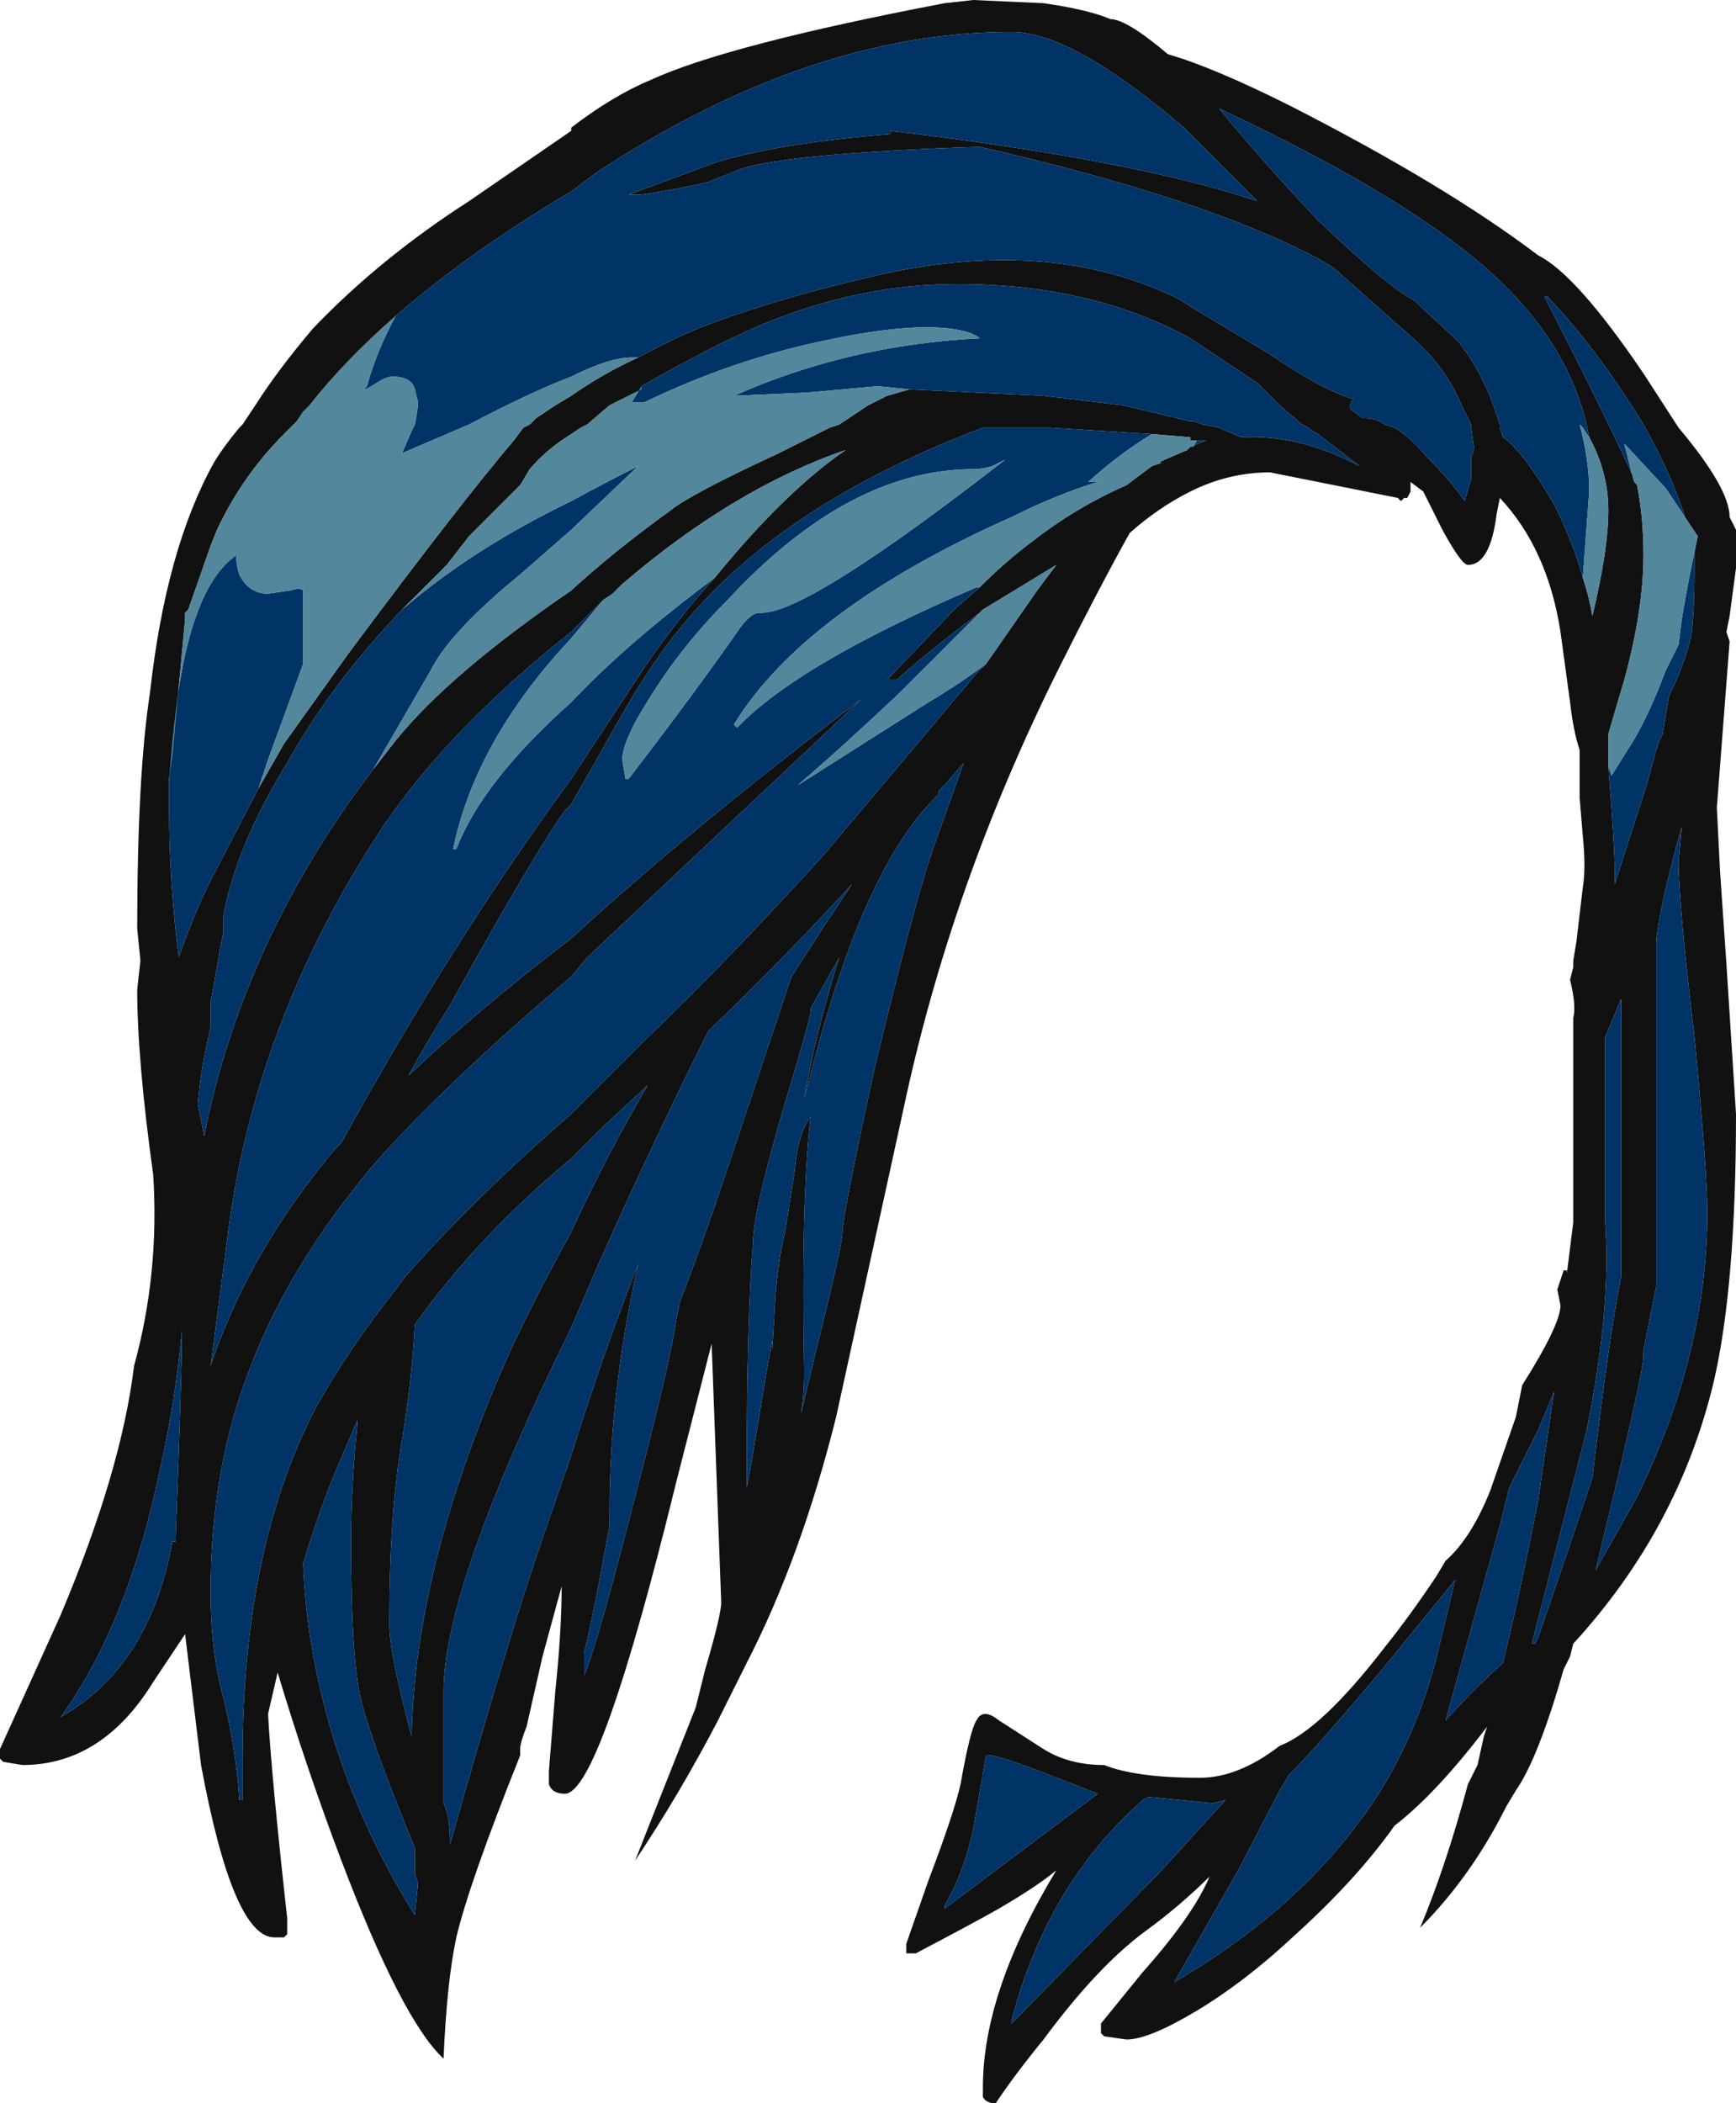 <?xml version="1.0" encoding="UTF-8" standalone="no"?>
<svg xmlns:ffdec="https://www.free-decompiler.com/flash" xmlns:xlink="http://www.w3.org/1999/xlink" ffdec:objectType="frame" height="230.65px" width="190.4px" xmlns="http://www.w3.org/2000/svg">
  <g transform="matrix(1.0, 0.0, 0.0, 1.0, 107.8, 118.65)">
    <use ffdec:characterId="217" height="32.95" transform="matrix(7.0, 0.0, 0.0, 7.0, -107.8, -118.65)" width="27.2" xlink:href="#shape0"/>
  </g>
  <defs>
    <g id="shape0" transform="matrix(1.0, 0.0, 0.0, 1.0, 15.4, 16.95)">
      <path d="M-5.4 -11.35 Q-4.85 -11.65 -4.35 -11.85 -3.15 -12.3 -1.6 -12.65 1.1 -13.25 3.1 -12.25 L3.25 -12.15 4.5 -11.4 Q5.3 -10.85 5.8 -10.7 L5.75 -10.6 5.75 -10.55 5.95 -10.4 6.0 -10.4 Q6.15 -10.4 6.3 -10.3 L6.45 -10.25 Q6.7 -10.1 6.95 -9.8 7.35 -9.4 7.55 -9.1 L7.65 -9.45 7.65 -9.8 7.7 -9.9 7.65 -10.25 7.65 -10.3 7.5 -10.6 Q7.3 -11.1 6.85 -11.55 L5.5 -12.75 5.25 -12.9 Q3.45 -13.85 -0.05 -14.65 -3.05 -14.55 -3.8 -14.3 L-4.3 -14.1 Q-4.7 -14.0 -5.35 -13.9 L-5.55 -13.9 -4.2 -14.4 Q-3.25 -14.7 -1.45 -14.85 L-1.45 -14.9 Q2.35 -14.45 4.3 -13.8 L3.15 -14.95 Q1.4 -16.45 0.45 -16.45 -2.7 -16.45 -6.05 -14.25 L-6.45 -13.95 Q-8.05 -13.0 -9.2 -12.0 -10.0 -11.3 -10.55 -10.6 L-10.65 -10.5 -10.75 -10.35 -10.95 -10.15 Q-11.6 -9.5 -12.0 -8.65 L-12.1 -8.4 -12.45 -7.4 -12.5 -7.35 -12.5 -7.25 -12.7 -5.1 -12.75 -4.75 -12.75 -4.25 Q-12.75 -3.15 -12.6 -1.95 -12.3 -2.8 -12.0 -3.35 L-11.35 -4.6 -10.95 -5.3 -9.95 -6.7 Q-8.2 -9.05 -7.35 -10.05 L-7.2 -10.25 -7.1 -10.3 -7.0 -10.4 -6.7 -10.6 -6.45 -10.75 Q-5.95 -11.1 -5.4 -11.35 M2.0 -16.65 Q2.25 -16.65 2.9 -16.1 L2.9 -16.1 Q3.6 -15.9 4.8 -15.3 7.25 -14.05 8.7 -12.95 9.3 -12.65 10.35 -11.1 L10.9 -10.25 Q11.7 -9.3 11.7 -8.85 L11.8 -8.65 11.8 -8.05 11.7 -7.3 11.65 -7.05 11.7 -6.9 11.5 -4.3 11.55 -3.3 11.65 -1.85 11.8 0.5 Q11.8 3.2 11.45 4.7 10.9 7.0 9.25 8.8 L9.2 9.0 9.1 9.2 Q8.7 10.6 8.35 11.1 L8.2 11.35 Q7.65 12.45 6.85 13.25 7.25 12.3 7.6 11.0 L7.75 10.7 7.85 10.25 7.9 10.1 Q7.1 11.15 6.45 11.65 5.85 12.5 4.85 13.4 4.1 14.1 3.35 14.55 2.6 15.0 2.25 15.0 L1.9 14.95 1.85 14.9 1.85 14.75 2.5 13.95 Q3.3 13.05 3.55 12.45 L3.6 12.4 Q3.1 12.9 2.55 13.3 1.8 13.85 0.95 15.0 0.5 15.55 0.2 16.0 0.05 16.0 0.0 15.9 L0.0 15.75 Q0.0 14.25 1.15 12.35 0.85 12.6 0.25 12.95 -0.1 13.15 -1.05 13.65 L-1.2 13.65 -1.2 13.5 -0.85 12.5 Q-0.45 11.45 -0.35 11.0 -0.2 10.15 -0.1 10.0 0.0 9.8 0.25 10.0 L0.95 10.45 Q1.35 10.7 1.9 10.7 2.4 10.9 3.4 10.9 4.0 10.9 4.65 10.4 5.3 10.15 6.3 8.85 6.7 8.35 7.1 7.75 L7.25 7.5 Q7.65 7.15 7.95 6.4 L8.35 5.25 8.45 4.75 Q9.05 3.8 9.05 3.5 L9.0 3.25 9.1 2.95 9.15 2.95 9.15 3.0 9.25 2.2 9.25 -1.0 Q9.3 -1.2 9.2 -1.6 L9.25 -1.8 9.25 -1.9 9.3 -2.2 9.4 -3.05 Q9.45 -3.35 9.4 -3.85 L9.35 -4.45 9.35 -5.2 Q9.25 -5.5 9.2 -5.95 L9.05 -7.05 Q8.85 -8.35 8.1 -9.15 L8.05 -8.9 Q7.95 -8.1 7.6 -8.1 7.5 -8.1 7.2 -8.65 L6.9 -9.25 6.7 -9.4 6.7 -9.25 6.65 -9.15 Q6.7 -9.15 6.6 -9.15 L6.55 -9.1 6.5 -9.15 4.5 -9.55 Q3.85 -9.55 3.25 -9.25 2.75 -9.0 2.3 -8.6 1.8 -7.7 1.2 -6.5 -0.5 -3.1 -1.25 0.45 L-2.3 5.25 Q-2.85 7.45 -3.7 9.1 L-4.15 10.0 Q-4.75 11.15 -5.45 12.2 L-4.5 9.8 -4.35 9.2 Q-4.1 8.35 -4.1 8.15 L-4.25 4.1 -4.8 6.25 Q-6.0 11.15 -6.55 11.15 -6.75 11.15 -6.8 11.0 L-6.8 10.8 -6.7 9.55 Q-6.6 8.6 -6.6 7.9 L-6.9 9.0 -7.15 10.1 Q-7.25 10.35 -7.25 10.45 L-7.25 10.55 Q-8.05 12.55 -8.25 13.4 -8.4 14.1 -8.45 15.3 -9.1 14.7 -10.05 12.2 -10.6 10.75 -11.05 9.25 L-11.2 9.9 Q-11.15 10.85 -10.9 13.1 L-10.9 13.35 -10.95 13.4 -11.1 13.4 Q-11.75 13.4 -12.25 10.7 L-12.5 8.65 Q-12.7 8.95 -13.0 9.4 -13.8 10.7 -15.05 10.7 L-15.35 10.65 -15.4 10.6 -15.4 10.45 -14.45 8.35 Q-13.5 6.1 -13.3 4.45 -12.9 3.0 -13.0 1.45 -13.25 -0.35 -13.25 -1.45 L-13.2 -1.9 -13.25 -2.4 Q-13.25 -4.8 -13.05 -6.1 -12.8 -8.35 -12.05 -9.7 -11.9 -9.95 -11.65 -10.25 L-11.6 -10.3 -11.4 -10.6 Q-11.05 -11.15 -10.5 -11.8 -9.45 -12.9 -8.05 -13.8 L-6.45 -14.9 -6.45 -14.95 Q-5.8 -15.45 -5.2 -15.7 -4.0 -16.25 -0.6 -16.9 L-0.15 -16.95 0.95 -16.9 Q1.65 -16.8 2.0 -16.65 M11.0 -8.85 Q10.8 -9.5 10.35 -10.3 9.65 -11.45 8.85 -12.3 L8.8 -12.3 Q9.85 -10.25 10.25 -9.35 10.35 -8.85 10.35 -8.25 10.35 -7.4 10.05 -6.3 9.9 -5.8 9.8 -5.45 L9.8 -4.95 Q9.9 -3.7 9.9 -3.3 L9.9 -3.1 10.4 -4.65 10.55 -5.2 10.6 -5.35 10.65 -5.45 10.75 -6.05 Q11.0 -6.55 11.1 -7.0 11.15 -7.35 11.15 -8.1 L11.15 -8.3 11.2 -8.55 11.0 -8.85 M9.5 -10.1 Q9.25 -11.45 8.1 -12.55 6.8 -13.8 3.7 -15.25 4.4 -14.4 5.25 -13.5 6.35 -12.45 6.75 -12.25 L7.45 -11.6 Q7.8 -11.15 8.0 -10.6 L8.1 -10.3 8.1 -10.25 8.15 -10.1 Q8.45 -9.9 8.95 -9.05 9.25 -8.45 9.4 -7.9 9.5 -7.6 9.55 -7.3 9.8 -8.35 9.8 -8.95 9.8 -9.55 9.5 -10.1 M-1.15 -10.85 L0.95 -10.75 2.2 -10.6 3.25 -10.35 3.3 -10.35 3.45 -10.3 3.7 -10.25 4.05 -10.1 Q4.95 -10.15 5.9 -9.65 L5.25 -10.15 Q5.15 -10.2 5.1 -10.25 L5.0 -10.3 4.65 -10.6 4.3 -10.95 3.25 -11.65 Q1.7 -12.5 -0.4 -12.5 -1.95 -12.5 -3.5 -11.85 -4.3 -11.5 -5.35 -10.9 L-5.35 -10.85 -5.85 -10.6 -6.2 -10.3 -6.3 -10.25 -6.45 -10.15 Q-6.85 -9.9 -7.1 -9.6 L-7.25 -9.35 -8.05 -8.55 -8.4 -8.1 -9.1 -7.4 Q-10.2 -6.25 -10.9 -5.0 -11.7 -3.7 -11.9 -2.6 L-11.9 -2.35 -11.95 -2.1 -12.0 -1.8 -12.1 -1.25 -12.1 -0.85 Q-12.25 -0.25 -12.3 0.35 L-12.2 0.85 Q-11.95 -0.45 -11.4 -1.75 -10.7 -3.4 -9.55 -4.9 L-9.2 -5.35 Q-8.35 -6.4 -6.45 -7.7 -5.8 -8.3 -4.9 -8.95 -4.6 -9.2 -3.2 -9.85 L-2.4 -10.25 -2.25 -10.3 -1.8 -10.6 -1.5 -10.75 -1.15 -10.85 M-0.05 -7.75 Q0.35 -8.15 0.75 -8.45 1.45 -9.0 2.25 -9.35 L2.65 -9.65 2.8 -9.7 2.75 -9.7 2.85 -9.75 3.2 -9.9 3.25 -9.95 3.5 -10.05 3.35 -10.05 3.25 -10.05 3.25 -10.1 2.65 -10.15 1.05 -10.25 0.0 -10.25 Q-2.9 -9.15 -4.45 -7.45 -5.05 -6.8 -5.6 -5.85 L-6.45 -4.35 -6.55 -4.25 Q-7.05 -3.55 -8.35 -1.2 -8.7 -0.65 -9.0 -0.1 -7.95 -1.1 -6.45 -2.25 -4.6 -3.95 -1.9 -6.0 L-6.2 -1.95 -6.45 -1.65 Q-8.45 0.05 -9.55 1.3 -10.85 2.85 -11.45 4.4 -12.1 6.0 -12.1 8.0 -12.1 8.8 -11.95 9.45 -11.7 10.4 -11.65 11.25 L-11.6 11.25 -11.6 10.6 Q-11.6 7.3 -10.45 5.1 -9.95 4.2 -9.2 3.25 L-9.05 3.05 Q-8.0 1.85 -6.45 0.5 L-5.25 -0.7 Q-4.0 -1.9 -2.5 -3.55 L-0.1 -6.4 0.05 -6.55 0.85 -7.7 1.15 -8.1 0.0 -7.4 -0.05 -7.35 Q-0.85 -6.75 -1.35 -6.3 L-1.5 -6.3 -0.45 -7.4 -0.05 -7.75 M9.75 -0.7 L9.75 2.2 Q9.85 3.55 9.45 5.5 L8.6 8.8 8.65 8.8 8.7 8.7 Q9.15 7.4 9.55 6.2 9.8 4.05 10.0 3.05 L10.0 -1.3 9.75 -0.7 M10.9 -3.45 L10.95 -4.0 Q10.6 -2.75 10.55 -2.2 L10.55 3.2 10.35 4.2 10.35 4.3 Q10.35 4.5 9.9 6.4 L9.6 7.65 10.25 6.5 Q11.35 4.25 11.35 2.05 11.35 1.4 11.15 -0.7 10.9 -2.8 10.9 -3.45 M8.1 6.95 L7.25 10.0 Q7.7 9.5 8.15 9.1 8.45 7.85 8.7 6.55 L8.95 4.85 8.7 5.45 8.25 6.35 8.1 6.95 M2.5 11.25 L2.45 11.3 Q1.0 12.6 0.45 14.7 L0.45 14.75 2.8 12.35 3.8 11.25 3.6 11.3 2.6 11.2 2.5 11.25 M0.9 10.8 Q0.1 10.5 0.05 10.55 L-0.15 11.7 Q-0.3 12.4 -0.6 12.9 L-0.6 12.95 1.8 11.15 0.9 10.8 M4.65 11.1 L4.0 12.35 3.0 14.1 Q4.8 13.05 5.85 11.65 6.7 10.55 7.1 9.05 L7.4 7.8 6.3 9.15 Q5.3 10.35 4.8 10.85 L4.65 11.1 M-5.95 -7.55 L-6.45 -7.05 Q-8.35 -5.55 -9.4 -4.0 -11.45 -0.9 -11.85 2.55 L-12.1 4.45 -12.05 4.3 Q-11.45 2.6 -10.15 1.05 L-10.05 0.95 Q-8.35 -2.15 -6.45 -4.75 L-5.3 -6.5 Q-4.75 -7.3 -4.2 -7.9 -3.1 -9.25 -2.15 -9.9 -3.9 -9.3 -5.65 -7.8 L-5.8 -7.65 -5.95 -7.55 M-0.3 -5.0 L-0.6 -4.65 -0.7 -4.55 -0.7 -4.5 Q-1.8 -3.45 -2.6 -0.5 L-2.8 0.25 Q-2.6 -0.85 -2.25 -1.95 L-2.7 -1.15 -2.7 -1.1 Q-2.7 -1.0 -3.15 0.5 -3.6 2.05 -3.6 2.5 -3.7 3.7 -3.7 6.15 L-3.7 6.35 -3.65 6.1 -3.4 4.6 -3.3 4.05 -3.3 4.2 -3.25 3.35 Q-3.2 2.75 -3.1 2.35 L-2.95 1.4 Q-2.9 0.8 -2.7 0.55 -2.85 1.85 -2.8 4.55 -2.8 4.9 -2.85 5.2 L-2.6 4.15 Q-2.2 2.55 -2.2 2.35 -2.2 2.1 -1.7 -0.2 -1.1 -2.7 -0.8 -3.6 L-0.3 -5.0 M-2.05 -3.1 Q-3.15 -1.9 -4.3 -0.8 -5.15 0.9 -6.0 2.8 L-6.45 3.85 Q-8.45 7.9 -8.45 9.55 L-8.45 11.3 Q-8.35 11.5 -8.35 11.9 L-8.35 11.95 Q-7.45 8.75 -6.9 7.15 L-6.45 5.85 Q-5.95 4.25 -5.4 2.85 -5.85 4.85 -5.85 6.75 L-5.85 6.95 Q-6.1 8.35 -6.25 8.95 L-6.25 9.3 Q-6.05 8.85 -5.45 6.5 -4.9 4.4 -4.8 3.7 L-4.75 3.45 Q-4.4 2.55 -4.05 1.5 L-3.0 -1.65 -2.45 -2.5 -2.05 -3.1 M-6.45 1.2 Q-7.9 2.4 -8.9 3.8 -8.95 4.7 -9.1 5.6 -9.3 6.75 -9.3 8.5 -9.3 8.95 -8.95 10.25 -8.9 7.55 -7.4 4.2 -6.95 3.25 -6.45 2.35 -5.9 1.15 -5.25 0.05 L-5.95 0.7 -6.45 1.2 M-10.1 6.0 Q-10.4 6.7 -10.65 7.55 -10.6 8.85 -10.2 10.2 -9.75 11.7 -8.9 13.05 L-8.85 12.55 -8.9 12.4 -8.9 12.0 Q-9.6 10.3 -9.75 9.65 -9.9 9.0 -9.9 7.2 -9.9 6.35 -9.8 5.35 L-9.8 5.3 -10.1 6.0 M-12.9 6.1 Q-13.4 8.5 -14.45 9.95 -13.05 9.15 -12.7 7.2 L-12.65 7.2 Q-12.55 4.55 -12.55 3.95 L-12.55 3.9 Q-12.65 5.0 -12.9 6.1" fill="#111111" fill-rule="evenodd" stroke="none"/>
      <path d="M-9.2 -12.0 Q-8.05 -13.0 -6.45 -13.95 L-6.05 -14.25 Q-2.7 -16.45 0.45 -16.45 1.4 -16.45 3.15 -14.95 L4.3 -13.8 Q2.35 -14.45 -1.45 -14.9 L-1.45 -14.85 Q-3.25 -14.7 -4.2 -14.4 L-5.55 -13.9 -5.35 -13.9 Q-4.7 -14.0 -4.3 -14.1 L-3.8 -14.3 Q-3.05 -14.55 -0.05 -14.65 3.45 -13.85 5.25 -12.9 L5.5 -12.75 6.85 -11.55 Q7.3 -11.1 7.5 -10.6 L7.65 -10.3 7.65 -10.25 7.7 -9.9 7.65 -9.8 7.65 -9.45 7.55 -9.1 Q7.35 -9.4 6.95 -9.8 6.7 -10.1 6.45 -10.25 L6.3 -10.3 Q6.15 -10.4 6.0 -10.4 L5.95 -10.4 5.75 -10.55 5.75 -10.6 5.8 -10.7 Q5.3 -10.85 4.5 -11.4 L3.25 -12.15 3.1 -12.25 Q1.1 -13.25 -1.6 -12.65 -3.15 -12.3 -4.35 -11.85 -4.85 -11.65 -5.4 -11.35 L-5.5 -11.35 Q-5.85 -11.35 -6.45 -11.05 -7.1 -10.8 -8.05 -10.3 L-9.1 -9.85 -8.95 -10.2 -8.9 -10.3 Q-8.85 -10.55 -8.85 -10.65 L-8.9 -10.85 Q-8.95 -11.05 -9.25 -11.05 -9.35 -11.05 -9.5 -10.95 -9.65 -10.85 -9.7 -10.85 L-9.65 -10.9 Q-9.5 -11.45 -9.2 -12.0 M-11.35 -4.6 L-12.0 -3.35 Q-12.3 -2.8 -12.6 -1.95 -12.75 -3.15 -12.75 -4.25 L-12.75 -4.75 -12.75 -4.7 Q-12.7 -5.45 -12.6 -6.15 -12.35 -7.8 -11.7 -8.25 -11.7 -8.1 -11.65 -7.95 -11.5 -7.65 -11.2 -7.65 L-10.85 -7.7 Q-10.7 -7.75 -10.65 -7.7 L-10.65 -6.55 -11.2 -5.05 -11.35 -4.6 M10.25 -9.35 Q9.85 -10.25 8.8 -12.3 L8.85 -12.3 Q9.65 -11.45 10.35 -10.3 10.8 -9.5 11.0 -8.85 L10.7 -9.3 10.05 -10.0 10.2 -9.4 10.25 -9.35 M11.15 -8.3 L11.15 -8.1 Q11.15 -7.35 11.1 -7.0 11.0 -6.55 10.75 -6.05 L10.65 -5.45 10.6 -5.35 10.55 -5.2 10.4 -4.65 9.9 -3.1 9.9 -3.3 Q9.9 -3.7 9.8 -4.95 L9.85 -4.8 10.1 -5.2 Q10.4 -5.65 10.7 -6.45 L10.9 -6.85 10.95 -7.25 Q11.05 -7.85 11.15 -8.3 M9.4 -7.9 Q9.25 -8.45 8.95 -9.05 8.45 -9.9 8.15 -10.1 L8.1 -10.25 8.1 -10.3 8.0 -10.6 Q7.8 -11.15 7.45 -11.6 L6.75 -12.25 Q6.35 -12.45 5.25 -13.5 4.4 -14.4 3.7 -15.25 6.8 -13.8 8.1 -12.55 9.25 -11.45 9.5 -10.1 L9.4 -10.25 9.35 -10.3 9.35 -10.3 Q9.5 -9.75 9.5 -9.25 L9.4 -7.9 M-5.35 -10.9 Q-4.3 -11.5 -3.5 -11.85 -1.95 -12.5 -0.4 -12.5 1.7 -12.5 3.25 -11.65 L4.3 -10.95 4.65 -10.6 5.0 -10.3 5.1 -10.25 Q5.15 -10.2 5.25 -10.15 L5.9 -9.65 Q4.95 -10.15 4.05 -10.1 L3.7 -10.25 3.45 -10.3 3.3 -10.35 3.25 -10.35 2.2 -10.6 0.95 -10.75 -1.15 -10.85 -1.65 -10.9 -2.75 -10.8 -3.9 -10.75 Q-2.1 -11.55 -0.05 -11.65 -0.1 -11.7 -0.25 -11.75 -0.95 -11.95 -2.55 -11.6 -3.95 -11.3 -5.3 -10.65 L-5.5 -10.65 -5.35 -10.9 M-9.55 -4.9 Q-10.7 -3.4 -11.4 -1.75 -11.95 -0.45 -12.2 0.85 L-12.3 0.35 Q-12.25 -0.25 -12.1 -0.85 L-12.1 -1.25 -12.0 -1.8 -11.95 -2.1 -11.9 -2.35 -11.9 -2.6 Q-11.7 -3.7 -10.9 -5.0 -10.2 -6.25 -9.1 -7.4 -8.0 -8.35 -6.45 -9.1 -5.9 -9.4 -5.3 -9.7 L-5.4 -9.65 -6.45 -8.65 -7.25 -7.95 Q-8.35 -7.05 -8.65 -6.45 L-9.55 -4.9 M3.2 -9.9 L3.25 -9.95 3.3 -9.95 3.35 -10.05 3.5 -10.05 3.25 -9.95 3.2 -9.9 M2.65 -10.15 Q2.15 -9.85 1.65 -9.4 L1.8 -9.4 Q1.15 -9.2 0.45 -8.85 -2.8 -7.4 -3.9 -5.6 L-3.85 -5.55 Q-2.9 -6.55 -0.1 -7.75 L-0.05 -7.75 -0.45 -7.4 -1.5 -6.3 -1.35 -6.3 Q-0.85 -6.75 -0.05 -7.35 L-1.3 -6.1 Q-2.2 -5.25 -2.9 -4.65 L-0.85 -5.95 Q-0.35 -6.25 0.05 -6.55 L-0.1 -6.4 -2.5 -3.55 Q-4.0 -1.9 -5.25 -0.7 L-6.45 0.5 Q-8.0 1.85 -9.05 3.05 L-9.2 3.25 Q-9.95 4.2 -10.45 5.1 -11.6 7.3 -11.6 10.6 L-11.6 11.25 -11.65 11.25 Q-11.7 10.4 -11.95 9.45 -12.1 8.8 -12.1 8.0 -12.1 6.0 -11.45 4.4 -10.85 2.85 -9.55 1.3 -8.45 0.05 -6.45 -1.65 L-6.2 -1.95 -1.9 -6.0 Q-4.6 -3.95 -6.45 -2.25 -7.95 -1.1 -9.0 -0.1 -8.7 -0.65 -8.35 -1.2 -7.05 -3.55 -6.55 -4.25 L-6.45 -4.35 -5.6 -5.85 Q-5.05 -6.8 -4.45 -7.45 -2.9 -9.15 0.0 -10.25 L1.05 -10.25 2.65 -10.15 M0.35 -9.75 L0.15 -9.65 Q0.0 -9.6 -0.15 -9.6 -2.1 -9.6 -4.0 -7.55 -4.7 -6.85 -5.2 -6.05 -5.65 -5.35 -5.65 -5.05 L-5.6 -4.75 -5.55 -4.75 Q-4.55 -6.05 -3.85 -7.05 -3.65 -7.35 -3.5 -7.35 -2.8 -7.3 0.35 -9.75 M4.65 11.1 L4.8 10.85 Q5.3 10.35 6.3 9.15 L7.4 7.8 7.1 9.05 Q6.7 10.55 5.85 11.65 4.8 13.05 3.0 14.1 L4.0 12.35 4.65 11.1 M0.9 10.8 L1.8 11.15 -0.6 12.95 -0.6 12.9 Q-0.3 12.4 -0.15 11.7 L0.05 10.55 Q0.1 10.5 0.9 10.8 M2.5 11.25 L2.6 11.2 3.6 11.3 3.8 11.25 2.8 12.35 0.45 14.75 0.45 14.7 Q1.0 12.6 2.45 11.3 L2.5 11.25 M8.1 6.95 L8.25 6.35 8.7 5.45 8.95 4.85 8.7 6.55 Q8.45 7.85 8.15 9.1 7.7 9.5 7.25 10.0 L8.1 6.95 M10.9 -3.45 Q10.9 -2.8 11.15 -0.7 11.35 1.4 11.35 2.05 11.35 4.25 10.25 6.5 L9.6 7.65 9.9 6.4 Q10.35 4.5 10.35 4.3 L10.35 4.2 10.55 3.2 10.55 -2.2 Q10.6 -2.75 10.95 -4.0 L10.9 -3.45 M9.75 -0.7 L10.0 -1.3 10.0 3.05 Q9.8 4.05 9.55 6.2 9.15 7.4 8.7 8.7 L8.65 8.8 8.6 8.8 9.45 5.5 Q9.85 3.55 9.75 2.2 L9.75 -0.7 M-5.95 -7.55 L-6.45 -6.95 Q-7.95 -5.35 -8.3 -3.65 L-8.25 -3.65 Q-7.85 -4.7 -6.45 -5.95 -5.65 -6.8 -4.4 -7.75 L-4.2 -7.9 Q-4.75 -7.3 -5.3 -6.5 L-6.45 -4.75 Q-8.35 -2.15 -10.05 0.95 L-10.15 1.05 Q-11.45 2.6 -12.05 4.3 L-12.1 4.45 -11.85 2.55 Q-11.45 -0.9 -9.4 -4.0 -8.35 -5.55 -6.45 -7.05 L-5.95 -7.55 M-0.3 -5.0 L-0.8 -3.6 Q-1.1 -2.7 -1.7 -0.2 -2.2 2.1 -2.2 2.35 -2.2 2.55 -2.6 4.15 L-2.85 5.2 Q-2.8 4.9 -2.8 4.55 -2.85 1.85 -2.7 0.55 -2.9 0.8 -2.95 1.4 L-3.1 2.35 Q-3.2 2.75 -3.25 3.35 L-3.3 4.2 -3.3 4.05 -3.4 4.6 -3.65 6.1 -3.7 6.35 -3.7 6.15 Q-3.7 3.7 -3.6 2.5 -3.6 2.05 -3.15 0.5 -2.7 -1.0 -2.7 -1.1 L-2.7 -1.15 -2.25 -1.95 Q-2.6 -0.85 -2.8 0.25 L-2.6 -0.5 Q-1.8 -3.45 -0.7 -4.5 L-0.7 -4.55 -0.6 -4.65 -0.3 -5.0 M-12.9 6.1 Q-12.65 5.0 -12.55 3.9 L-12.55 3.95 Q-12.55 4.55 -12.65 7.2 L-12.7 7.2 Q-13.05 9.15 -14.45 9.95 -13.4 8.5 -12.9 6.1 M-10.1 6.0 L-9.8 5.3 -9.8 5.35 Q-9.9 6.35 -9.9 7.2 -9.9 9.0 -9.75 9.65 -9.6 10.3 -8.9 12.0 L-8.9 12.4 -8.85 12.55 -8.9 13.05 Q-9.75 11.7 -10.2 10.2 -10.6 8.85 -10.65 7.55 -10.4 6.7 -10.1 6.0 M-6.45 1.2 L-5.95 0.7 -5.25 0.05 Q-5.9 1.15 -6.45 2.35 -6.95 3.25 -7.4 4.2 -8.9 7.55 -8.95 10.25 -9.3 8.95 -9.3 8.5 -9.3 6.75 -9.1 5.6 -8.95 4.7 -8.9 3.8 -7.9 2.4 -6.45 1.2 M-2.05 -3.1 L-2.45 -2.5 -3.0 -1.65 -4.05 1.5 Q-4.4 2.55 -4.75 3.45 L-4.8 3.7 Q-4.9 4.4 -5.45 6.5 -6.05 8.85 -6.25 9.3 L-6.25 8.95 Q-6.1 8.35 -5.85 6.95 L-5.85 6.75 Q-5.85 4.85 -5.4 2.85 -5.95 4.25 -6.45 5.85 L-6.9 7.15 Q-7.45 8.75 -8.35 11.95 L-8.35 11.9 Q-8.35 11.5 -8.45 11.3 L-8.45 9.55 Q-8.45 7.9 -6.45 3.85 L-6.0 2.8 Q-5.15 0.9 -4.3 -0.8 -3.15 -1.9 -2.05 -3.1" fill="#003366" fill-rule="evenodd" stroke="none"/>
      <path d="M-9.2 -12.0 Q-9.5 -11.45 -9.65 -10.9 L-9.7 -10.85 Q-9.65 -10.85 -9.5 -10.95 -9.35 -11.05 -9.25 -11.05 -8.95 -11.05 -8.9 -10.85 L-8.85 -10.65 Q-8.85 -10.55 -8.9 -10.3 L-8.95 -10.2 -9.1 -9.85 -8.05 -10.3 Q-7.1 -10.8 -6.45 -11.05 -5.85 -11.35 -5.5 -11.35 L-5.4 -11.35 Q-5.95 -11.1 -6.45 -10.75 L-6.7 -10.6 -7.0 -10.4 -7.1 -10.3 -7.2 -10.25 -7.35 -10.05 Q-8.2 -9.05 -9.95 -6.7 L-10.95 -5.3 -11.35 -4.6 -11.2 -5.05 -10.65 -6.55 -10.65 -7.7 Q-10.7 -7.75 -10.85 -7.7 L-11.2 -7.65 Q-11.5 -7.65 -11.65 -7.95 -11.7 -8.1 -11.7 -8.25 -12.35 -7.8 -12.6 -6.15 -12.7 -5.45 -12.75 -4.7 L-12.75 -4.75 -12.7 -5.1 -12.5 -7.25 -12.5 -7.35 -12.45 -7.4 -12.1 -8.4 -12.0 -8.65 Q-11.6 -9.5 -10.95 -10.15 L-10.75 -10.35 -10.65 -10.5 -10.55 -10.6 Q-10.0 -11.3 -9.2 -12.0 M11.0 -8.85 L11.2 -8.55 11.15 -8.3 Q11.05 -7.85 10.95 -7.25 L10.9 -6.85 10.7 -6.45 Q10.4 -5.65 10.1 -5.2 L9.85 -4.8 9.8 -4.95 9.8 -5.45 Q9.9 -5.8 10.05 -6.3 10.35 -7.4 10.35 -8.25 10.35 -8.85 10.25 -9.35 L10.2 -9.4 10.05 -10.0 10.7 -9.3 11.0 -8.85 M9.4 -7.9 L9.5 -9.25 Q9.5 -9.75 9.35 -10.3 L9.35 -10.3 9.4 -10.25 9.5 -10.1 Q9.8 -9.55 9.8 -8.95 9.8 -8.35 9.55 -7.3 9.5 -7.6 9.4 -7.9 M-5.35 -10.9 L-5.5 -10.65 -5.3 -10.65 Q-3.95 -11.3 -2.55 -11.6 -0.95 -11.95 -0.25 -11.75 -0.1 -11.7 -0.05 -11.65 -2.1 -11.55 -3.9 -10.75 L-2.75 -10.8 -1.65 -10.9 -1.15 -10.85 -1.5 -10.75 -1.8 -10.6 -2.25 -10.3 -2.4 -10.25 -3.2 -9.85 Q-4.6 -9.2 -4.9 -8.95 -5.8 -8.3 -6.45 -7.7 -8.35 -6.4 -9.2 -5.35 L-9.55 -4.9 -8.65 -6.45 Q-8.35 -7.05 -7.25 -7.95 L-6.45 -8.65 -5.4 -9.65 -5.3 -9.7 Q-5.9 -9.4 -6.45 -9.1 -8.0 -8.35 -9.1 -7.4 L-8.4 -8.1 -8.05 -8.55 -7.25 -9.35 -7.1 -9.6 Q-6.85 -9.9 -6.45 -10.15 L-6.3 -10.25 -6.2 -10.3 -5.85 -10.6 -5.35 -10.85 -5.35 -10.9 M3.2 -9.9 L2.85 -9.75 2.75 -9.7 2.8 -9.7 2.65 -9.65 2.25 -9.35 Q1.45 -9.0 0.75 -8.45 0.35 -8.15 -0.05 -7.75 L-0.1 -7.75 Q-2.9 -6.55 -3.85 -5.55 L-3.9 -5.6 Q-2.8 -7.4 0.45 -8.85 1.15 -9.2 1.8 -9.4 L1.65 -9.4 Q2.15 -9.85 2.65 -10.15 L3.25 -10.1 3.25 -10.05 3.35 -10.05 3.3 -9.95 3.25 -9.95 3.2 -9.9 M-0.05 -7.35 L0.0 -7.4 1.15 -8.1 0.85 -7.7 0.05 -6.55 Q-0.35 -6.25 -0.85 -5.95 L-2.9 -4.65 Q-2.2 -5.25 -1.3 -6.1 L-0.05 -7.35 M0.35 -9.75 Q-2.8 -7.3 -3.5 -7.35 -3.65 -7.35 -3.85 -7.05 -4.55 -6.05 -5.55 -4.75 L-5.6 -4.75 -5.65 -5.05 Q-5.65 -5.35 -5.2 -6.05 -4.7 -6.85 -4.0 -7.55 -2.1 -9.6 -0.15 -9.6 0.0 -9.6 0.15 -9.65 L0.35 -9.75 M-4.2 -7.9 L-4.4 -7.75 Q-5.65 -6.8 -6.45 -5.95 -7.85 -4.7 -8.25 -3.65 L-8.3 -3.65 Q-7.95 -5.35 -6.45 -6.95 L-5.95 -7.55 -5.8 -7.65 -5.65 -7.8 Q-3.9 -9.3 -2.15 -9.9 -3.1 -9.25 -4.2 -7.9" fill="#53879c" fill-rule="evenodd" stroke="none"/>
    </g>
  </defs>
</svg>
